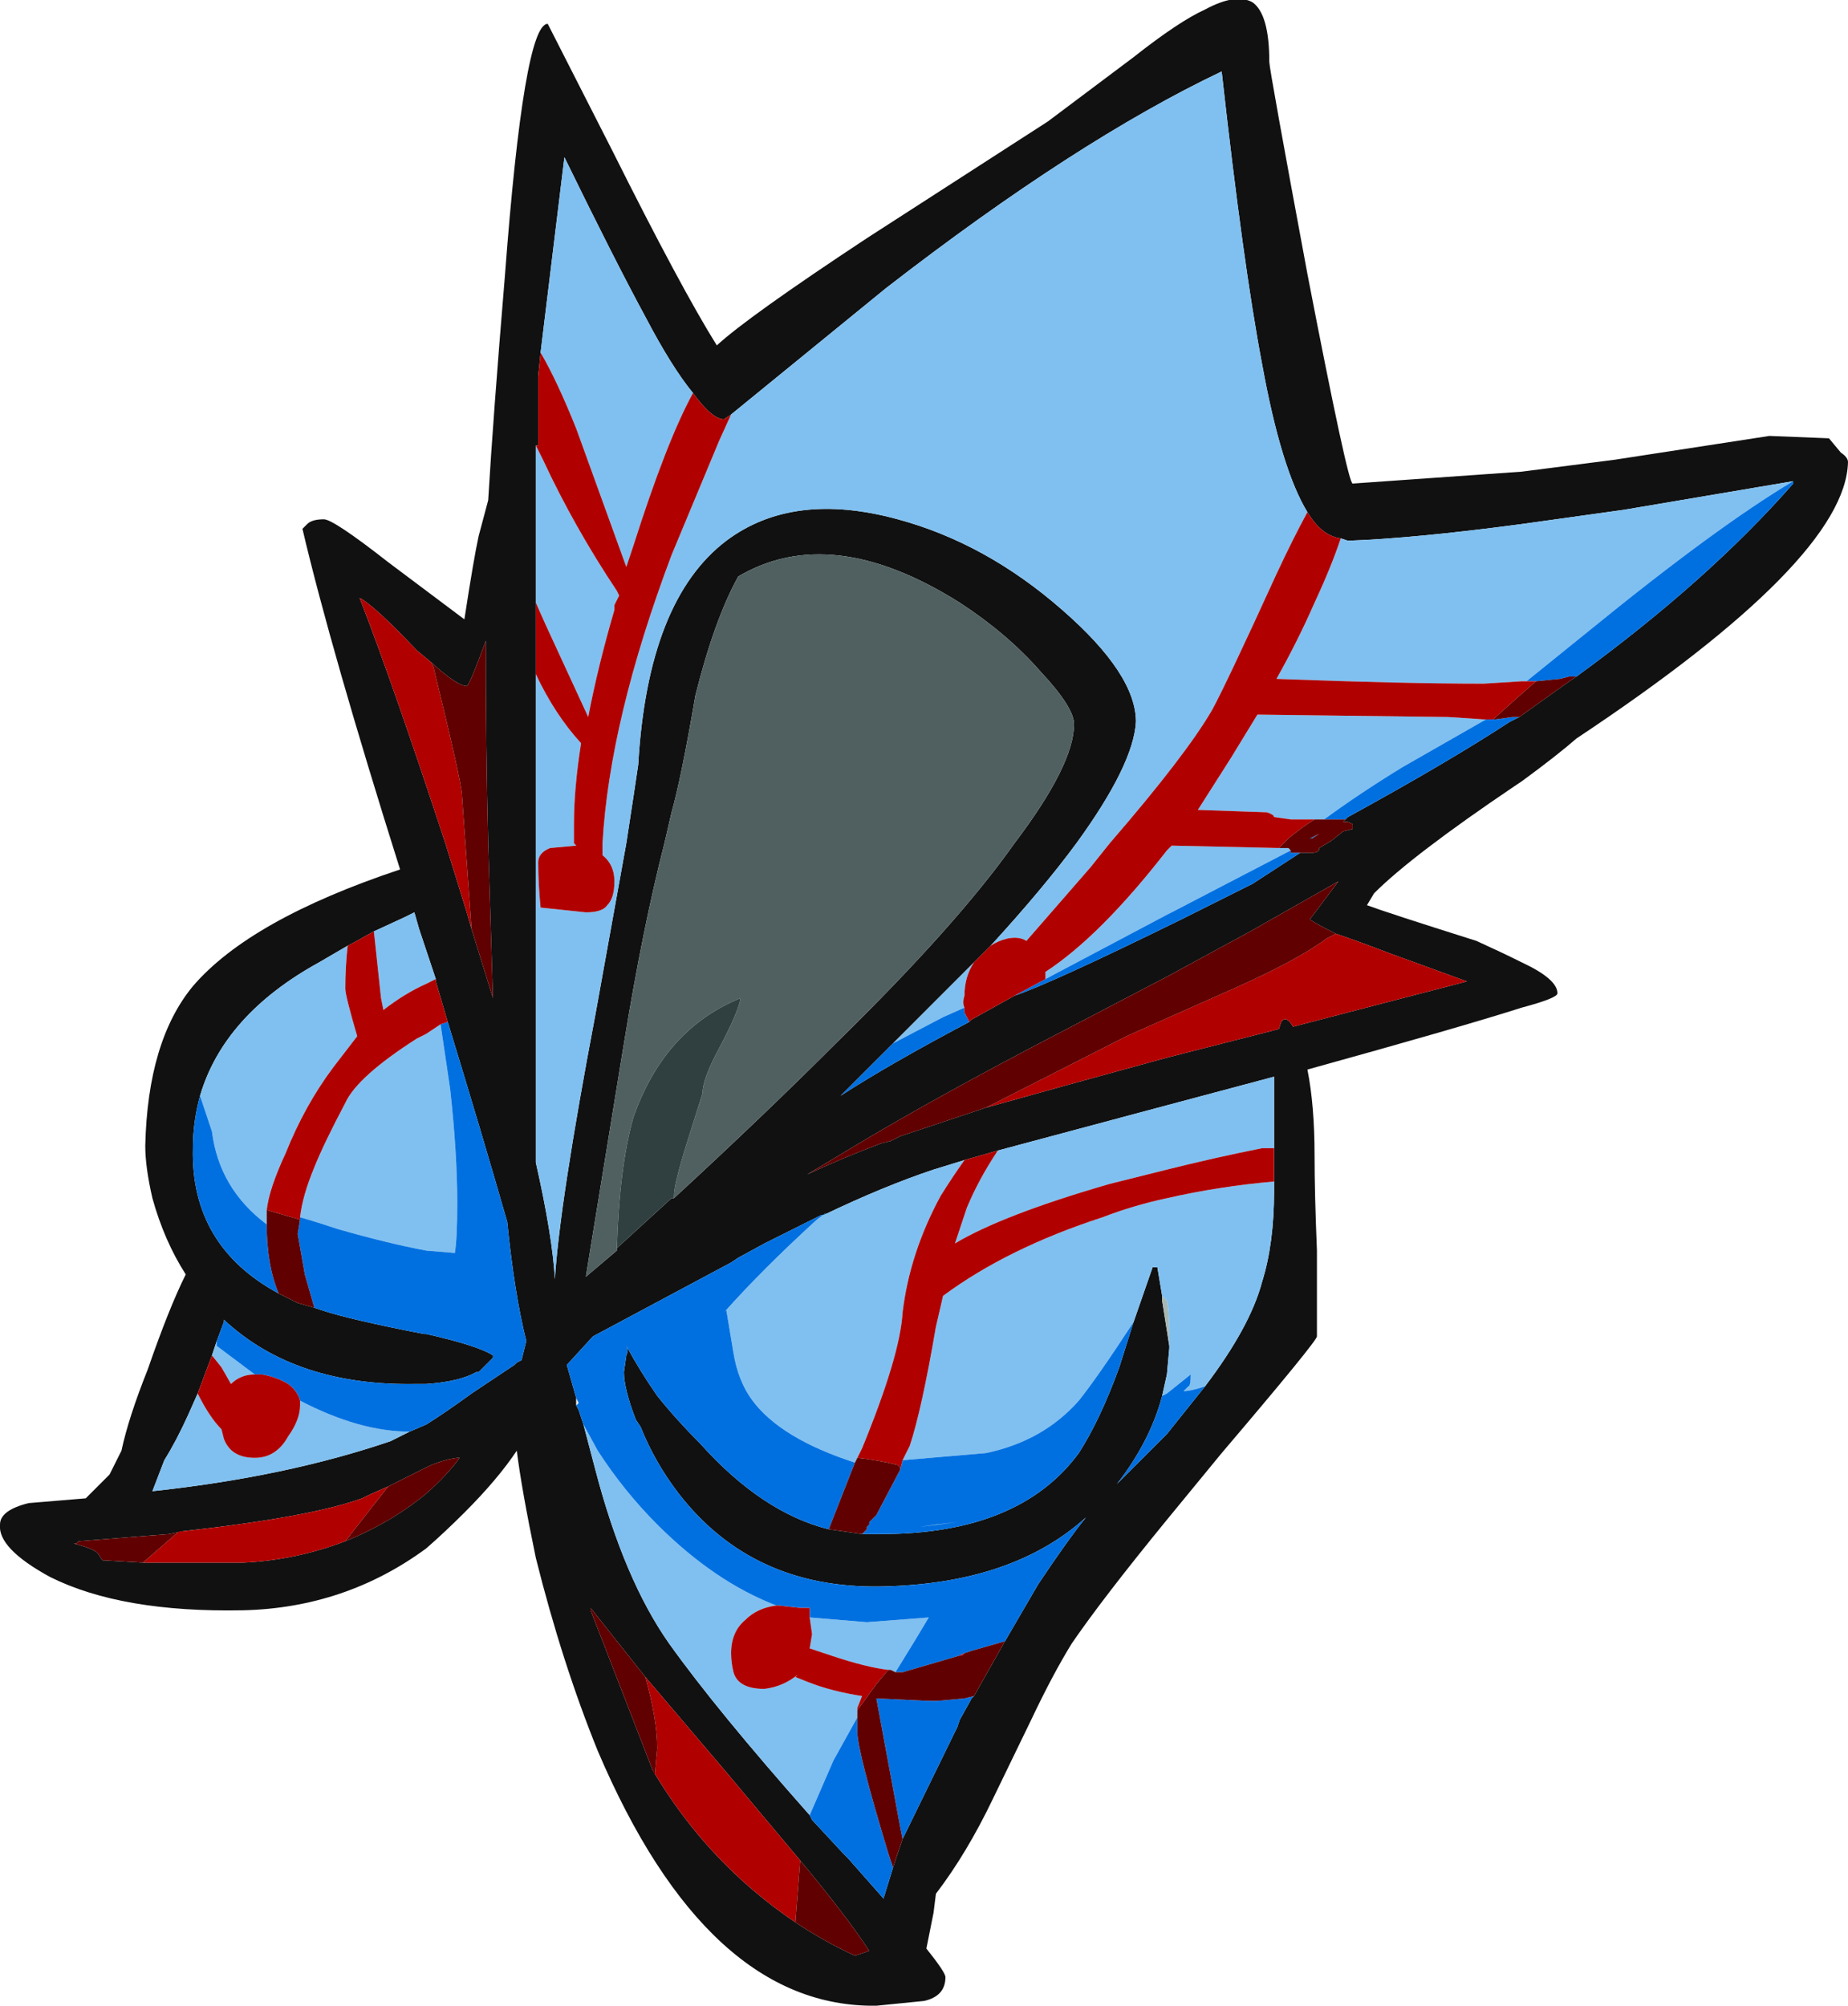 <?xml version="1.0" encoding="UTF-8" standalone="no"?>
<svg xmlns:ffdec="https://www.free-decompiler.com/flash" xmlns:xlink="http://www.w3.org/1999/xlink" ffdec:objectType="shape" height="42.1px" width="38.8px" xmlns="http://www.w3.org/2000/svg">
  <g transform="matrix(1.0, 0.0, 0.0, 1.0, 19.3, 25.0)">
    <path d="M14.6 -15.35 L17.85 -15.85 19.1 -15.8 19.35 -15.5 Q19.5 -15.4 19.5 -15.3 19.45 -13.25 13.8 -9.5 13.4 -9.15 12.65 -8.6 L12.5 -8.5 Q10.35 -7.05 9.55 -6.25 L9.4 -6.0 Q9.8 -5.85 11.7 -5.25 12.25 -5.0 12.65 -4.8 13.4 -4.45 13.4 -4.15 13.4 -4.05 12.65 -3.85 11.4 -3.45 8.15 -2.55 8.3 -1.8 8.3 -0.75 8.3 0.05 8.35 1.25 L8.35 3.05 Q8.35 3.15 6.35 5.5 L5.2 6.9 Q3.85 8.55 3.2 9.5 2.8 10.15 2.35 11.1 L1.55 12.75 Q1.0 13.9 0.35 14.75 L0.3 15.15 0.15 15.9 Q0.55 16.4 0.55 16.5 0.55 16.9 0.1 17.0 L-0.9 17.1 Q-4.45 17.15 -6.75 11.75 -7.5 9.9 -8.05 7.7 -8.35 6.25 -8.45 5.45 -8.85 6.05 -9.55 6.75 -9.95 7.15 -10.35 7.5 -12.05 8.75 -14.2 8.8 -16.75 8.85 -18.25 8.1 -19.35 7.5 -19.3 7.0 -19.3 6.7 -18.7 6.55 L-17.5 6.45 -17.0 5.95 -16.75 5.45 Q-16.6 4.75 -16.2 3.75 -15.75 2.45 -15.4 1.75 -15.85 1.05 -16.1 0.15 -16.25 -0.5 -16.25 -0.95 -16.2 -3.15 -15.25 -4.3 -14.05 -5.7 -10.9 -6.75 -12.35 -11.35 -12.95 -13.9 L-12.85 -14.0 Q-12.75 -14.1 -12.5 -14.1 -12.3 -14.1 -11.15 -13.2 L-9.55 -12.0 Q-9.35 -13.3 -9.25 -13.75 L-9.05 -14.5 Q-8.95 -16.2 -8.7 -19.2 -8.3 -24.5 -7.8 -24.5 L-6.45 -21.85 Q-5.0 -18.95 -4.25 -17.75 -3.6 -18.35 -1.1 -20.0 L2.7 -22.45 4.5 -23.8 Q5.45 -24.55 6.0 -24.8 6.65 -25.15 7.0 -24.95 7.35 -24.7 7.35 -23.7 7.35 -23.55 8.15 -19.25 9.0 -14.85 9.1 -14.85 L12.65 -15.1 14.6 -15.35 M13.8 -10.8 Q16.55 -12.8 18.35 -14.85 L18.35 -14.9 14.8 -14.3 12.65 -14.0 Q10.4 -13.7 9.0 -13.65 L8.85 -13.7 Q8.45 -13.75 8.15 -14.25 7.6 -15.15 7.2 -17.35 6.8 -19.45 6.35 -23.5 3.3 -22.05 -0.7 -18.95 L-3.95 -16.3 -4.1 -16.2 Q-4.35 -16.2 -4.75 -16.75 -5.2 -17.3 -5.75 -18.35 -6.4 -19.55 -7.45 -21.7 L-7.95 -17.6 -8.0 -17.1 -8.0 -15.65 -8.05 -15.65 -8.05 -12.35 -8.05 -10.85 -8.05 -0.6 Q-7.7 0.95 -7.65 1.85 -7.55 0.25 -6.8 -3.7 L-6.15 -7.3 Q-5.95 -8.6 -5.9 -8.95 -5.7 -12.4 -4.05 -13.65 -2.65 -14.7 -0.45 -14.1 1.4 -13.6 3.0 -12.2 4.55 -10.85 4.55 -9.85 4.5 -8.95 3.3 -7.3 2.6 -6.35 1.5 -5.15 L1.15 -4.8 -0.65 -3.0 -1.65 -2.0 Q-0.65 -2.65 1.05 -3.55 L1.1 -3.6 2.0 -4.1 Q2.75 -4.35 5.5 -5.7 L7.0 -6.45 8.0 -7.1 8.25 -7.1 Q8.4 -7.1 8.4 -7.2 L8.65 -7.35 8.9 -7.55 9.1 -7.6 9.1 -7.7 9.0 -7.75 8.95 -7.75 8.9 -7.75 9.0 -7.85 Q11.1 -9.0 12.4 -9.85 L12.6 -9.95 13.65 -10.7 13.8 -10.8 M-5.15 0.15 Q-3.25 -1.6 -1.7 -3.15 0.8 -5.6 2.0 -7.3 3.25 -8.95 3.25 -9.8 3.25 -10.15 2.55 -10.9 1.85 -11.7 0.85 -12.35 -1.85 -14.05 -3.8 -12.9 -4.3 -12.0 -4.7 -10.4 -5.0 -8.65 -5.2 -7.95 L-5.35 -7.3 Q-5.8 -5.55 -6.2 -3.1 L-7.0 1.8 -6.35 1.25 -6.35 1.2 -5.2 0.15 -5.15 0.15 M1.65 -0.85 L0.95 -0.65 0.3 -0.45 Q-0.75 -0.1 -2.0 0.5 L-2.05 0.5 -3.25 1.1 -3.8 1.4 -3.95 1.5 -6.85 3.05 -7.4 3.65 -7.2 4.35 -7.2 4.5 -7.15 4.6 -7.05 4.9 -6.8 5.85 Q-6.2 8.15 -5.25 9.5 -4.25 10.9 -2.3 13.1 L-2.25 13.2 -1.6 13.9 -1.5 14.0 -0.75 14.85 -0.55 14.2 -0.35 13.6 -0.3 13.5 0.8 11.25 0.85 11.1 1.1 10.65 1.15 10.6 1.8 9.45 2.5 8.25 Q3.1 7.35 3.5 6.85 1.95 8.25 -0.8 8.3 -3.5 8.35 -5.05 6.35 -5.55 5.7 -5.85 4.95 L-5.95 4.8 Q-6.2 4.15 -6.2 3.8 L-6.15 3.45 Q-6.1 3.35 -6.15 3.25 -5.85 3.8 -5.5 4.3 -5.1 4.8 -4.6 5.3 -3.3 6.75 -1.9 7.1 L-1.2 7.2 -0.8 7.2 Q2.1 7.2 3.35 5.5 3.8 4.8 4.2 3.7 L4.5 2.75 4.9 1.6 5.0 1.6 5.1 2.2 5.1 2.3 5.25 3.25 5.25 3.3 5.2 3.85 5.1 4.3 Q4.85 5.25 4.15 6.15 L5.2 5.1 6.0 4.1 Q6.95 2.85 7.2 1.9 7.45 1.1 7.45 0.0 L7.45 -0.2 7.45 -0.8 7.45 -2.4 5.2 -1.8 1.65 -0.85 M1.4 -1.75 Q3.0 -2.2 5.2 -2.8 L7.55 -3.4 7.6 -3.55 Q7.7 -3.7 7.85 -3.45 L11.5 -4.4 9.85 -5.0 Q9.2 -5.25 8.75 -5.4 8.35 -5.6 8.2 -5.7 L8.8 -6.5 6.95 -5.45 5.2 -4.5 3.0 -3.35 Q0.4 -2.0 -1.35 -0.95 L-2.35 -0.35 Q-1.6 -0.7 -0.8 -1.0 L-0.6 -1.05 -0.4 -1.15 1.4 -1.75 M-12.0 -5.15 L-12.6 -4.8 Q-14.6 -3.7 -15.1 -2.0 -15.25 -1.45 -15.25 -0.9 -15.3 1.15 -13.45 2.15 L-13.05 2.35 -12.7 2.45 -12.55 2.5 Q-11.95 2.7 -10.4 3.0 L-10.35 3.0 Q-9.25 3.25 -8.95 3.45 L-8.95 3.5 -9.25 3.8 -9.3 3.8 Q-9.65 4.0 -10.35 4.05 L-10.55 4.05 Q-13.1 4.1 -14.6 2.7 L-14.6 2.75 -14.75 3.15 -14.85 3.45 -15.15 4.25 -15.35 4.7 Q-15.6 5.25 -15.85 5.65 L-16.1 6.3 Q-13.3 6.0 -11.1 5.25 L-10.7 5.05 -10.35 4.9 Q-9.95 4.65 -9.4 4.25 L-8.5 3.65 -8.45 3.6 -8.35 3.55 -8.25 3.15 Q-8.5 2.15 -8.65 0.65 -9.15 -1.1 -9.9 -3.55 L-10.15 -4.4 -10.15 -4.45 -10.5 -5.5 -10.6 -5.85 -10.8 -5.75 -11.45 -5.45 -11.9 -5.2 -12.0 -5.15 M-10.25 -11.1 L-10.55 -11.35 Q-11.45 -12.3 -11.75 -12.45 -11.05 -10.65 -9.95 -7.3 L-9.5 -5.85 -9.4 -5.5 -8.95 -4.05 -9.05 -7.3 Q-9.1 -9.3 -9.1 -11.55 -9.45 -10.6 -9.5 -10.6 -9.7 -10.6 -10.25 -11.1 M-7.7 2.45 L-7.7 2.45 M-12.05 7.35 Q-11.55 7.15 -11.05 6.85 -10.65 6.6 -10.35 6.35 -9.9 5.95 -9.65 5.6 L-9.7 5.6 Q-10.05 5.65 -10.35 5.8 -10.55 5.9 -10.75 6.0 L-11.15 6.2 Q-11.5 6.35 -11.7 6.45 -12.8 6.85 -15.55 7.15 L-15.5 7.15 -15.75 7.2 -17.65 7.35 -17.7 7.4 -17.75 7.4 Q-17.35 7.5 -17.25 7.6 L-17.15 7.75 -16.3 7.8 -14.2 7.8 Q-13.1 7.75 -12.05 7.35 M-5.75 10.2 L-6.9 8.75 -6.9 8.8 -5.6 12.15 Q-4.45 14.1 -2.6 15.35 -2.0 15.75 -1.35 16.05 L-1.05 15.95 Q-1.5 15.25 -2.5 14.05 L-4.05 12.2 -5.75 10.2" fill="#111111" fill-rule="evenodd" stroke="none"/>
    <path d="M-7.2 4.5 L-7.2 4.35 -7.15 4.45 -7.2 4.5 M0.8 6.95 L0.35 7.0 0.0 7.05 0.8 6.95" fill="#e8edec" fill-rule="evenodd" stroke="none"/>
    <path d="M5.25 3.25 L5.1 2.3 5.1 2.2 5.2 2.3 Q5.25 2.5 5.25 3.0 L5.25 3.25" fill="#a7b7b4" fill-rule="evenodd" stroke="none"/>
    <path d="M18.35 -14.9 Q16.75 -13.95 14.05 -11.75 L12.75 -10.7 12.65 -10.7 11.85 -10.65 Q10.15 -10.65 7.5 -10.75 7.95 -11.55 8.3 -12.35 8.65 -13.1 8.85 -13.7 L9.0 -13.65 Q10.4 -13.7 12.65 -14.0 L14.8 -14.3 18.35 -14.9 M-0.65 -3.0 L1.15 -4.8 Q0.95 -4.5 0.95 -4.1 0.9 -3.95 0.95 -3.85 L0.5 -3.65 -0.55 -3.1 -0.65 -3.0 M1.5 -5.15 Q2.6 -6.35 3.3 -7.3 4.5 -8.95 4.55 -9.85 4.55 -10.85 3.0 -12.2 1.4 -13.6 -0.45 -14.1 -2.65 -14.7 -4.05 -13.65 -5.7 -12.4 -5.9 -8.95 -5.95 -8.6 -6.15 -7.3 L-6.8 -3.7 Q-7.55 0.25 -7.65 1.85 -7.7 0.95 -8.05 -0.6 L-8.05 -10.85 Q-7.65 -10.0 -7.1 -9.4 -7.25 -8.45 -7.25 -7.7 L-7.25 -7.3 -7.2 -7.25 -7.75 -7.2 Q-8.0 -7.1 -8.0 -6.9 -8.0 -6.45 -7.95 -5.95 L-7.0 -5.85 Q-6.65 -5.85 -6.55 -6.0 -6.4 -6.15 -6.4 -6.5 -6.4 -6.85 -6.65 -7.05 L-6.65 -7.3 Q-6.5 -9.9 -5.2 -13.35 L-4.2 -15.75 -3.95 -16.3 -0.7 -18.95 Q3.3 -22.05 6.35 -23.5 6.8 -19.45 7.2 -17.35 7.6 -15.15 8.15 -14.25 7.85 -13.7 7.5 -12.95 6.45 -10.65 6.15 -10.1 5.6 -9.15 4.0 -7.3 L3.6 -6.8 2.25 -5.25 Q2.1 -5.35 1.85 -5.3 1.65 -5.25 1.5 -5.15 M-8.05 -12.35 L-8.05 -15.65 -7.9 -15.35 Q-7.25 -13.95 -6.35 -12.6 L-6.3 -12.5 -6.4 -12.3 -6.4 -12.2 Q-6.75 -11.0 -6.95 -9.95 L-7.85 -11.9 -8.05 -12.35 M-7.95 -17.6 L-7.45 -21.7 Q-6.4 -19.55 -5.75 -18.35 -5.2 -17.3 -4.75 -16.75 -5.3 -15.75 -6.0 -13.55 L-6.15 -13.1 -7.2 -16.0 Q-7.6 -17.0 -7.95 -17.6 M8.3 -7.8 L7.8 -7.8 7.45 -7.85 Q7.45 -7.9 7.3 -7.95 L5.85 -8.0 6.55 -9.1 7.1 -10.0 11.1 -9.95 11.85 -9.9 12.0 -9.9 11.9 -9.9 10.15 -8.9 Q9.25 -8.35 8.5 -7.8 L8.3 -7.8 M7.8 -7.15 L5.3 -5.85 5.2 -5.8 2.65 -4.45 2.65 -4.6 Q3.8 -5.35 5.2 -7.15 L5.3 -7.25 7.55 -7.2 7.75 -7.2 7.8 -7.15 M1.65 -0.85 L5.2 -1.8 7.45 -2.4 7.45 -0.8 7.45 -0.9 7.2 -0.9 Q6.2 -0.7 5.2 -0.45 L4.0 -0.15 Q1.75 0.5 0.75 1.1 L1.0 0.35 Q1.25 -0.25 1.65 -0.85 M7.45 -0.2 L7.45 0.0 Q7.45 1.1 7.2 1.9 6.95 2.85 6.0 4.1 5.7 4.2 5.55 4.2 L5.65 4.1 Q5.7 4.1 5.7 3.85 L5.2 4.25 5.1 4.3 5.2 3.85 5.25 3.3 5.25 3.25 5.25 3.0 Q5.25 2.5 5.2 2.3 L5.1 2.2 5.0 1.6 4.9 1.6 4.5 2.75 Q3.75 3.9 3.35 4.4 2.6 5.25 1.4 5.5 L-0.35 5.65 -0.2 5.35 Q0.05 4.6 0.35 2.85 L0.5 2.2 Q1.85 1.2 3.85 0.55 4.5 0.3 5.2 0.15 6.3 -0.1 7.45 -0.2 M-2.3 13.1 Q-4.25 10.9 -5.25 9.5 -6.2 8.15 -6.8 5.85 L-7.05 4.9 -6.75 5.45 Q-6.2 6.3 -5.5 7.0 -4.3 8.2 -3.0 8.7 -3.4 8.75 -3.65 9.0 -3.95 9.25 -3.95 9.7 -3.95 9.9 -3.9 10.1 -3.8 10.45 -3.25 10.45 -2.85 10.4 -2.55 10.15 L-2.6 10.2 -2.35 10.3 Q-1.85 10.5 -1.2 10.6 L-1.3 10.85 -1.3 10.9 -1.3 11.05 -1.8 11.95 -2.3 13.1 M-2.0 0.5 Q-0.75 -0.1 0.3 -0.45 L0.95 -0.65 Q0.7 -0.3 0.45 0.1 -0.2 1.3 -0.35 2.55 -0.4 3.45 -1.2 5.4 L-1.3 5.6 -1.35 5.7 Q-2.9 5.2 -3.5 4.4 -3.8 4.0 -3.9 3.4 L-4.05 2.5 -4.1 2.55 Q-3.3 1.65 -2.15 0.6 L-1.95 0.45 -2.0 0.5 M-0.5 10.1 L-0.6 10.05 -0.65 10.05 Q-1.1 10.0 -1.85 9.75 L-2.3 9.6 -2.25 9.3 -2.3 8.95 -1.1 9.05 0.2 8.95 -0.1 9.45 -0.5 10.1 M-15.1 -2.0 Q-14.6 -3.7 -12.6 -4.8 L-12.0 -5.15 Q-12.05 -4.7 -12.05 -4.25 -12.05 -4.1 -11.8 -3.25 L-12.3 -2.6 Q-12.9 -1.8 -13.3 -0.8 -13.65 -0.05 -13.7 0.4 L-13.7 0.7 Q-14.7 -0.05 -14.85 -1.25 L-15.1 -2.0 M-11.45 -5.45 L-10.8 -5.75 -10.6 -5.85 -10.5 -5.5 -10.15 -4.45 -10.35 -4.35 Q-10.8 -4.15 -11.25 -3.8 L-11.3 -4.05 -11.45 -5.45 M-10.7 5.05 L-11.1 5.25 Q-13.3 6.0 -16.1 6.3 L-15.85 5.65 Q-15.6 5.25 -15.35 4.7 L-15.15 4.25 Q-14.9 4.75 -14.65 5.0 L-14.6 5.2 Q-14.45 5.6 -13.95 5.6 -13.5 5.6 -13.25 5.15 -13.0 4.8 -13.0 4.5 L-13.0 4.4 Q-11.75 5.05 -10.7 5.05 M-14.85 3.45 L-14.75 3.15 -14.75 3.25 -13.95 3.85 Q-14.25 3.85 -14.45 4.05 L-14.65 3.7 -14.85 3.45 M-13.0 0.55 Q-12.95 0.1 -12.7 -0.5 -12.5 -1.0 -12.05 -1.85 -11.8 -2.4 -10.55 -3.2 L-10.35 -3.3 -10.05 -3.5 -9.85 -2.15 Q-9.7 -0.8 -9.7 0.25 -9.7 1.0 -9.75 1.3 L-10.35 1.25 Q-11.15 1.1 -12.2 0.8 -12.65 0.65 -13.0 0.55" fill="#80c0f0" fill-rule="evenodd" stroke="none"/>
    <path d="M18.35 -14.9 L18.35 -14.85 Q16.55 -12.8 13.8 -10.8 L13.65 -10.8 13.45 -10.75 12.95 -10.7 12.75 -10.7 14.05 -11.75 Q16.75 -13.95 18.35 -14.9 M12.6 -9.95 L12.4 -9.85 Q11.1 -9.0 9.0 -7.85 L8.95 -7.8 8.5 -7.8 Q9.25 -8.35 10.15 -8.9 L11.9 -9.9 12.0 -9.9 12.1 -9.9 12.45 -9.95 12.6 -9.95 M8.95 -7.75 L9.0 -7.75 8.95 -7.75 M8.0 -7.1 L7.0 -6.45 5.5 -5.7 Q2.75 -4.35 2.0 -4.1 L2.65 -4.45 5.2 -5.8 5.3 -5.85 7.8 -7.15 7.8 -7.1 8.0 -7.1 M1.05 -3.55 Q-0.65 -2.65 -1.65 -2.0 L-0.65 -3.0 -0.55 -3.1 0.5 -3.65 0.95 -3.85 0.95 -3.75 Q1.0 -3.65 1.05 -3.55 M8.25 -7.4 L8.2 -7.4 8.4 -7.5 8.25 -7.4 M6.0 4.1 L5.2 5.1 4.15 6.15 Q4.85 5.25 5.1 4.3 L5.2 4.25 5.7 3.85 Q5.7 4.1 5.65 4.1 L5.55 4.2 Q5.7 4.2 6.0 4.1 M4.5 2.75 L4.2 3.7 Q3.8 4.8 3.35 5.5 2.1 7.2 -0.8 7.2 L-1.2 7.2 -1.1 7.1 -1.1 7.05 -1.05 7.0 -1.05 6.95 -0.9 6.8 -0.4 5.85 -0.35 5.65 1.4 5.5 Q2.6 5.25 3.35 4.4 3.75 3.9 4.5 2.75 M-1.9 7.1 Q-3.3 6.75 -4.6 5.3 -5.1 4.8 -5.5 4.3 -5.85 3.8 -6.15 3.25 -6.1 3.35 -6.15 3.45 L-6.2 3.8 Q-6.2 4.15 -5.95 4.8 L-5.85 4.95 Q-5.55 5.7 -5.05 6.35 -3.5 8.35 -0.8 8.3 1.95 8.25 3.5 6.85 3.1 7.35 2.5 8.25 L1.8 9.45 1.1 9.65 0.95 9.7 0.85 9.75 -0.35 10.1 -0.5 10.1 -0.1 9.45 0.2 8.95 -1.1 9.05 -2.3 8.95 -2.3 8.75 -2.5 8.75 -2.95 8.7 -3.0 8.7 Q-4.3 8.2 -5.5 7.0 -6.2 6.3 -6.75 5.45 L-7.05 4.9 -7.15 4.6 -7.2 4.5 -7.15 4.45 -7.2 4.35 -7.4 3.65 -6.85 3.05 -3.95 1.5 -3.8 1.4 -3.25 1.1 -2.05 0.5 -2.0 0.5 -1.95 0.45 -2.15 0.6 Q-3.3 1.65 -4.1 2.55 L-4.05 2.5 -3.9 3.4 Q-3.8 4.0 -3.5 4.4 -2.9 5.2 -1.35 5.7 L-1.9 7.1 M1.15 10.6 L1.1 10.65 0.85 11.1 0.8 11.25 -0.3 13.5 -0.35 13.6 -0.4 13.35 -0.9 10.65 0.15 10.7 0.4 10.7 0.95 10.65 1.15 10.6 M-0.55 14.2 L-0.75 14.85 -1.5 14.0 -1.6 13.9 -2.25 13.2 -2.3 13.1 -1.8 11.95 -1.3 11.05 -1.3 11.35 Q-1.3 11.75 -0.65 13.9 L-0.55 14.2 M0.8 6.95 L0.0 7.05 0.35 7.0 0.8 6.95 M-15.1 -2.0 L-14.85 -1.25 Q-14.7 -0.05 -13.7 0.7 -13.7 1.55 -13.45 2.15 -15.3 1.15 -15.25 -0.9 -15.25 -1.45 -15.1 -2.0 M-9.9 -3.55 Q-9.15 -1.1 -8.65 0.65 -8.5 2.15 -8.25 3.15 L-8.35 3.55 -8.45 3.6 -8.5 3.65 -9.4 4.25 Q-9.95 4.65 -10.35 4.9 L-10.7 5.05 Q-11.75 5.05 -13.0 4.4 -13.05 4.2 -13.25 4.05 -13.5 3.9 -13.8 3.85 L-13.95 3.85 -14.75 3.25 -14.75 3.15 -14.6 2.75 -14.6 2.7 Q-13.1 4.1 -10.55 4.05 L-10.35 4.05 Q-9.65 4.0 -9.3 3.8 L-9.25 3.8 -8.95 3.5 -8.95 3.45 Q-9.25 3.25 -10.35 3.0 L-10.4 3.0 Q-11.95 2.7 -12.55 2.5 L-12.7 2.45 -12.9 1.75 -13.05 0.9 -13.0 0.6 -13.0 0.55 Q-12.65 0.65 -12.2 0.8 -11.15 1.1 -10.35 1.25 L-9.75 1.3 Q-9.7 1.0 -9.7 0.25 -9.7 -0.8 -9.85 -2.15 L-10.05 -3.5 -9.9 -3.55" fill="#0070e0" fill-rule="evenodd" stroke="none"/>
    <path d="M0.95 9.7 L0.9 9.75 0.85 9.75 0.95 9.7" fill="#f00000" fill-rule="evenodd" stroke="none"/>
    <path d="M12.75 -10.7 L12.95 -10.7 12.55 -10.35 12.05 -9.9 12.1 -9.9 12.0 -9.9 11.85 -9.9 11.1 -9.95 7.1 -10.0 6.55 -9.1 5.85 -8.0 7.3 -7.95 Q7.45 -7.9 7.45 -7.85 L7.8 -7.8 8.3 -7.8 Q8.05 -7.65 7.75 -7.4 L7.55 -7.2 5.3 -7.25 5.2 -7.15 Q3.8 -5.35 2.65 -4.6 L2.65 -4.45 2.0 -4.1 1.1 -3.6 1.05 -3.55 Q1.0 -3.65 0.95 -3.75 L0.95 -3.85 Q0.9 -3.95 0.95 -4.1 0.95 -4.5 1.15 -4.8 L1.5 -5.15 Q1.65 -5.25 1.85 -5.3 2.1 -5.35 2.25 -5.25 L3.6 -6.8 4.0 -7.3 Q5.6 -9.15 6.15 -10.1 6.45 -10.65 7.5 -12.95 7.85 -13.7 8.15 -14.25 8.45 -13.75 8.85 -13.7 8.65 -13.1 8.3 -12.35 7.95 -11.55 7.5 -10.75 10.15 -10.65 11.85 -10.65 L12.65 -10.7 12.75 -10.7 M-8.05 -10.85 L-8.05 -12.35 -7.85 -11.9 -6.95 -9.95 Q-6.75 -11.0 -6.4 -12.2 L-6.4 -12.3 -6.3 -12.5 -6.35 -12.6 Q-7.25 -13.95 -7.9 -15.35 L-8.05 -15.65 -8.0 -15.65 -8.0 -17.1 -7.95 -17.6 Q-7.6 -17.0 -7.2 -16.0 L-6.15 -13.1 -6.0 -13.55 Q-5.3 -15.75 -4.75 -16.75 -4.35 -16.2 -4.1 -16.2 L-3.95 -16.3 -4.2 -15.75 -5.2 -13.35 Q-6.5 -9.9 -6.65 -7.3 L-6.65 -7.05 Q-6.4 -6.85 -6.4 -6.5 -6.4 -6.15 -6.55 -6.0 -6.65 -5.85 -7.0 -5.85 L-7.95 -5.95 Q-8.0 -6.45 -8.0 -6.9 -8.0 -7.1 -7.75 -7.2 L-7.2 -7.25 -7.25 -7.3 -7.25 -7.7 Q-7.25 -8.45 -7.1 -9.4 -7.65 -10.0 -8.05 -10.85 M0.95 -0.65 L1.65 -0.85 Q1.25 -0.25 1.0 0.35 L0.75 1.1 Q1.75 0.5 4.0 -0.15 L5.2 -0.45 Q6.2 -0.7 7.2 -0.9 L7.45 -0.9 7.45 -0.8 7.45 -0.2 Q6.3 -0.1 5.2 0.15 4.5 0.3 3.85 0.55 1.85 1.2 0.5 2.2 L0.35 2.85 Q0.05 4.6 -0.2 5.35 L-0.35 5.65 -0.4 5.85 -0.4 5.8 -0.45 5.75 Q-0.85 5.65 -1.3 5.6 L-1.2 5.4 Q-0.4 3.45 -0.35 2.55 -0.2 1.3 0.45 0.1 0.7 -0.3 0.95 -0.65 M1.4 -1.75 L4.35 -3.25 6.6 -4.25 Q7.95 -4.85 8.55 -5.3 L8.75 -5.4 Q9.2 -5.25 9.85 -5.0 L11.5 -4.4 7.85 -3.45 Q7.7 -3.7 7.6 -3.55 L7.55 -3.4 5.2 -2.8 Q3.0 -2.2 1.4 -1.75 M-0.65 10.05 L-0.9 10.35 -1.3 10.9 -1.3 10.85 -1.2 10.6 Q-1.85 10.5 -2.35 10.3 L-2.6 10.2 -2.55 10.15 Q-2.85 10.4 -3.25 10.45 -3.8 10.45 -3.9 10.1 -3.95 9.9 -3.95 9.7 -3.95 9.25 -3.65 9.0 -3.4 8.75 -3.0 8.7 L-2.95 8.7 -2.5 8.75 -2.3 8.75 -2.3 8.95 -2.25 9.3 -2.3 9.6 -1.85 9.75 Q-1.1 10.0 -0.65 10.05 M-13.7 0.4 Q-13.65 -0.05 -13.3 -0.8 -12.9 -1.8 -12.3 -2.6 L-11.8 -3.25 Q-12.05 -4.1 -12.05 -4.25 -12.05 -4.7 -12.0 -5.15 L-11.9 -5.2 -11.45 -5.45 -11.3 -4.05 -11.25 -3.8 Q-10.8 -4.15 -10.35 -4.35 L-10.15 -4.45 -10.15 -4.4 -9.9 -3.55 -10.05 -3.5 -10.35 -3.3 -10.55 -3.2 Q-11.8 -2.4 -12.05 -1.85 -12.5 -1.0 -12.7 -0.5 -12.95 0.1 -13.0 0.55 L-13.0 0.6 -13.7 0.4 M-15.15 4.25 L-14.85 3.45 -14.65 3.7 -14.45 4.05 Q-14.25 3.85 -13.95 3.85 L-13.8 3.85 Q-13.5 3.9 -13.25 4.05 -13.05 4.2 -13.0 4.4 L-13.0 4.5 Q-13.0 4.8 -13.25 5.15 -13.5 5.6 -13.95 5.6 -14.45 5.6 -14.6 5.2 L-14.65 5.0 Q-14.9 4.75 -15.15 4.25 M-10.25 -11.1 L-10.2 -11.0 Q-9.6 -8.55 -9.6 -8.3 L-9.4 -5.5 -9.5 -5.85 -9.95 -7.3 Q-11.05 -10.65 -11.75 -12.45 -11.45 -12.3 -10.55 -11.35 L-10.25 -11.1 M-11.15 6.2 L-12.05 7.35 Q-13.1 7.75 -14.2 7.8 L-16.3 7.8 -15.55 7.15 Q-12.8 6.85 -11.7 6.45 -11.5 6.35 -11.15 6.2 M-5.6 12.15 L-5.55 12.25 -5.5 11.7 Q-5.5 11.1 -5.75 10.2 L-4.05 12.2 -2.5 14.05 -2.6 15.35 Q-4.45 14.1 -5.6 12.15" fill="#b00000" fill-rule="evenodd" stroke="none"/>
    <path d="M12.95 -10.7 L13.45 -10.75 13.65 -10.8 13.8 -10.8 13.65 -10.7 12.6 -9.95 12.45 -9.95 12.1 -9.9 12.05 -9.9 12.55 -10.35 12.95 -10.7 M9.0 -7.85 L8.9 -7.75 8.95 -7.75 9.0 -7.75 9.1 -7.7 9.1 -7.6 8.9 -7.55 8.65 -7.35 8.4 -7.2 Q8.4 -7.1 8.25 -7.1 L8.0 -7.1 7.8 -7.1 7.8 -7.15 7.75 -7.2 7.55 -7.2 7.75 -7.4 Q8.05 -7.65 8.3 -7.8 L8.5 -7.8 8.95 -7.8 9.0 -7.85 M8.25 -7.4 L8.4 -7.5 8.2 -7.4 8.25 -7.4 M-1.2 7.2 L-1.9 7.1 -1.35 5.7 -1.3 5.6 Q-0.85 5.65 -0.45 5.75 L-0.4 5.8 -0.4 5.85 -0.9 6.8 -1.05 6.95 -1.05 7.0 -1.1 7.05 -1.1 7.1 -1.2 7.2 M1.8 9.45 L1.15 10.6 0.95 10.65 0.4 10.7 0.15 10.7 -0.9 10.65 -0.4 13.35 -0.35 13.6 -0.55 14.2 -0.65 13.9 Q-1.3 11.75 -1.3 11.35 L-1.3 11.05 -1.3 10.9 -0.9 10.35 -0.65 10.05 -0.6 10.05 -0.5 10.1 -0.35 10.1 0.85 9.75 0.9 9.75 0.95 9.7 1.1 9.65 1.8 9.45 M8.75 -5.4 L8.55 -5.3 Q7.95 -4.85 6.6 -4.25 L4.35 -3.25 1.4 -1.75 -0.4 -1.15 -0.6 -1.05 -0.8 -1.0 Q-1.6 -0.7 -2.35 -0.35 L-1.35 -0.95 Q0.4 -2.0 3.0 -3.35 L5.2 -4.5 6.95 -5.45 8.8 -6.5 8.2 -5.7 Q8.35 -5.6 8.75 -5.4 M-13.7 0.7 L-13.7 0.4 -13.0 0.6 -13.05 0.9 -12.9 1.75 -12.7 2.45 -13.05 2.35 -13.45 2.15 Q-13.7 1.55 -13.7 0.7 M-9.4 -5.5 L-9.6 -8.3 Q-9.6 -8.55 -10.2 -11.0 L-10.25 -11.1 Q-9.7 -10.6 -9.5 -10.6 -9.45 -10.6 -9.1 -11.55 -9.1 -9.3 -9.05 -7.3 L-8.95 -4.05 -9.4 -5.5 M-11.15 6.2 L-10.75 6.0 Q-10.55 5.9 -10.35 5.8 -10.05 5.65 -9.7 5.6 L-9.65 5.6 Q-9.9 5.95 -10.35 6.35 -10.65 6.6 -11.05 6.85 -11.55 7.15 -12.05 7.35 L-11.15 6.2 M-16.3 7.8 L-17.15 7.75 -17.25 7.6 Q-17.35 7.5 -17.75 7.4 L-17.7 7.4 -17.65 7.35 -15.75 7.2 -15.5 7.15 -15.55 7.15 -16.3 7.8 M-5.6 12.15 L-6.9 8.8 -6.9 8.75 -5.75 10.2 Q-5.5 11.1 -5.5 11.7 L-5.55 12.25 -5.6 12.15 M-2.5 14.05 Q-1.5 15.25 -1.05 15.95 L-1.35 16.05 Q-2.0 15.75 -2.6 15.35 L-2.5 14.05" fill="#600000" fill-rule="evenodd" stroke="none"/>
    <path d="M-6.35 1.25 L-7.0 1.8 -6.2 -3.1 Q-5.8 -5.55 -5.35 -7.3 L-5.2 -7.95 Q-5.0 -8.65 -4.7 -10.4 -4.3 -12.0 -3.8 -12.9 -1.85 -14.05 0.85 -12.35 1.85 -11.7 2.55 -10.9 3.25 -10.15 3.25 -9.8 3.25 -8.95 2.0 -7.3 0.8 -5.6 -1.7 -3.15 -3.25 -1.6 -5.15 0.15 L-5.15 0.1 Q-5.15 -0.15 -4.85 -1.1 L-4.55 -2.05 Q-4.55 -2.35 -4.2 -3.0 -3.8 -3.75 -3.75 -4.05 -5.35 -3.4 -6.0 -1.55 -6.3 -0.5 -6.35 1.25" fill="#506060" fill-rule="evenodd" stroke="none"/>
    <path d="M-6.35 1.25 Q-6.3 -0.5 -6.0 -1.55 -5.35 -3.4 -3.75 -4.05 -3.8 -3.75 -4.2 -3.0 -4.55 -2.35 -4.55 -2.05 L-4.85 -1.1 Q-5.15 -0.15 -5.15 0.1 L-5.15 0.15 -5.2 0.15 -6.35 1.2 -6.35 1.25" fill="#304040" fill-rule="evenodd" stroke="none"/>
  </g>
</svg>

